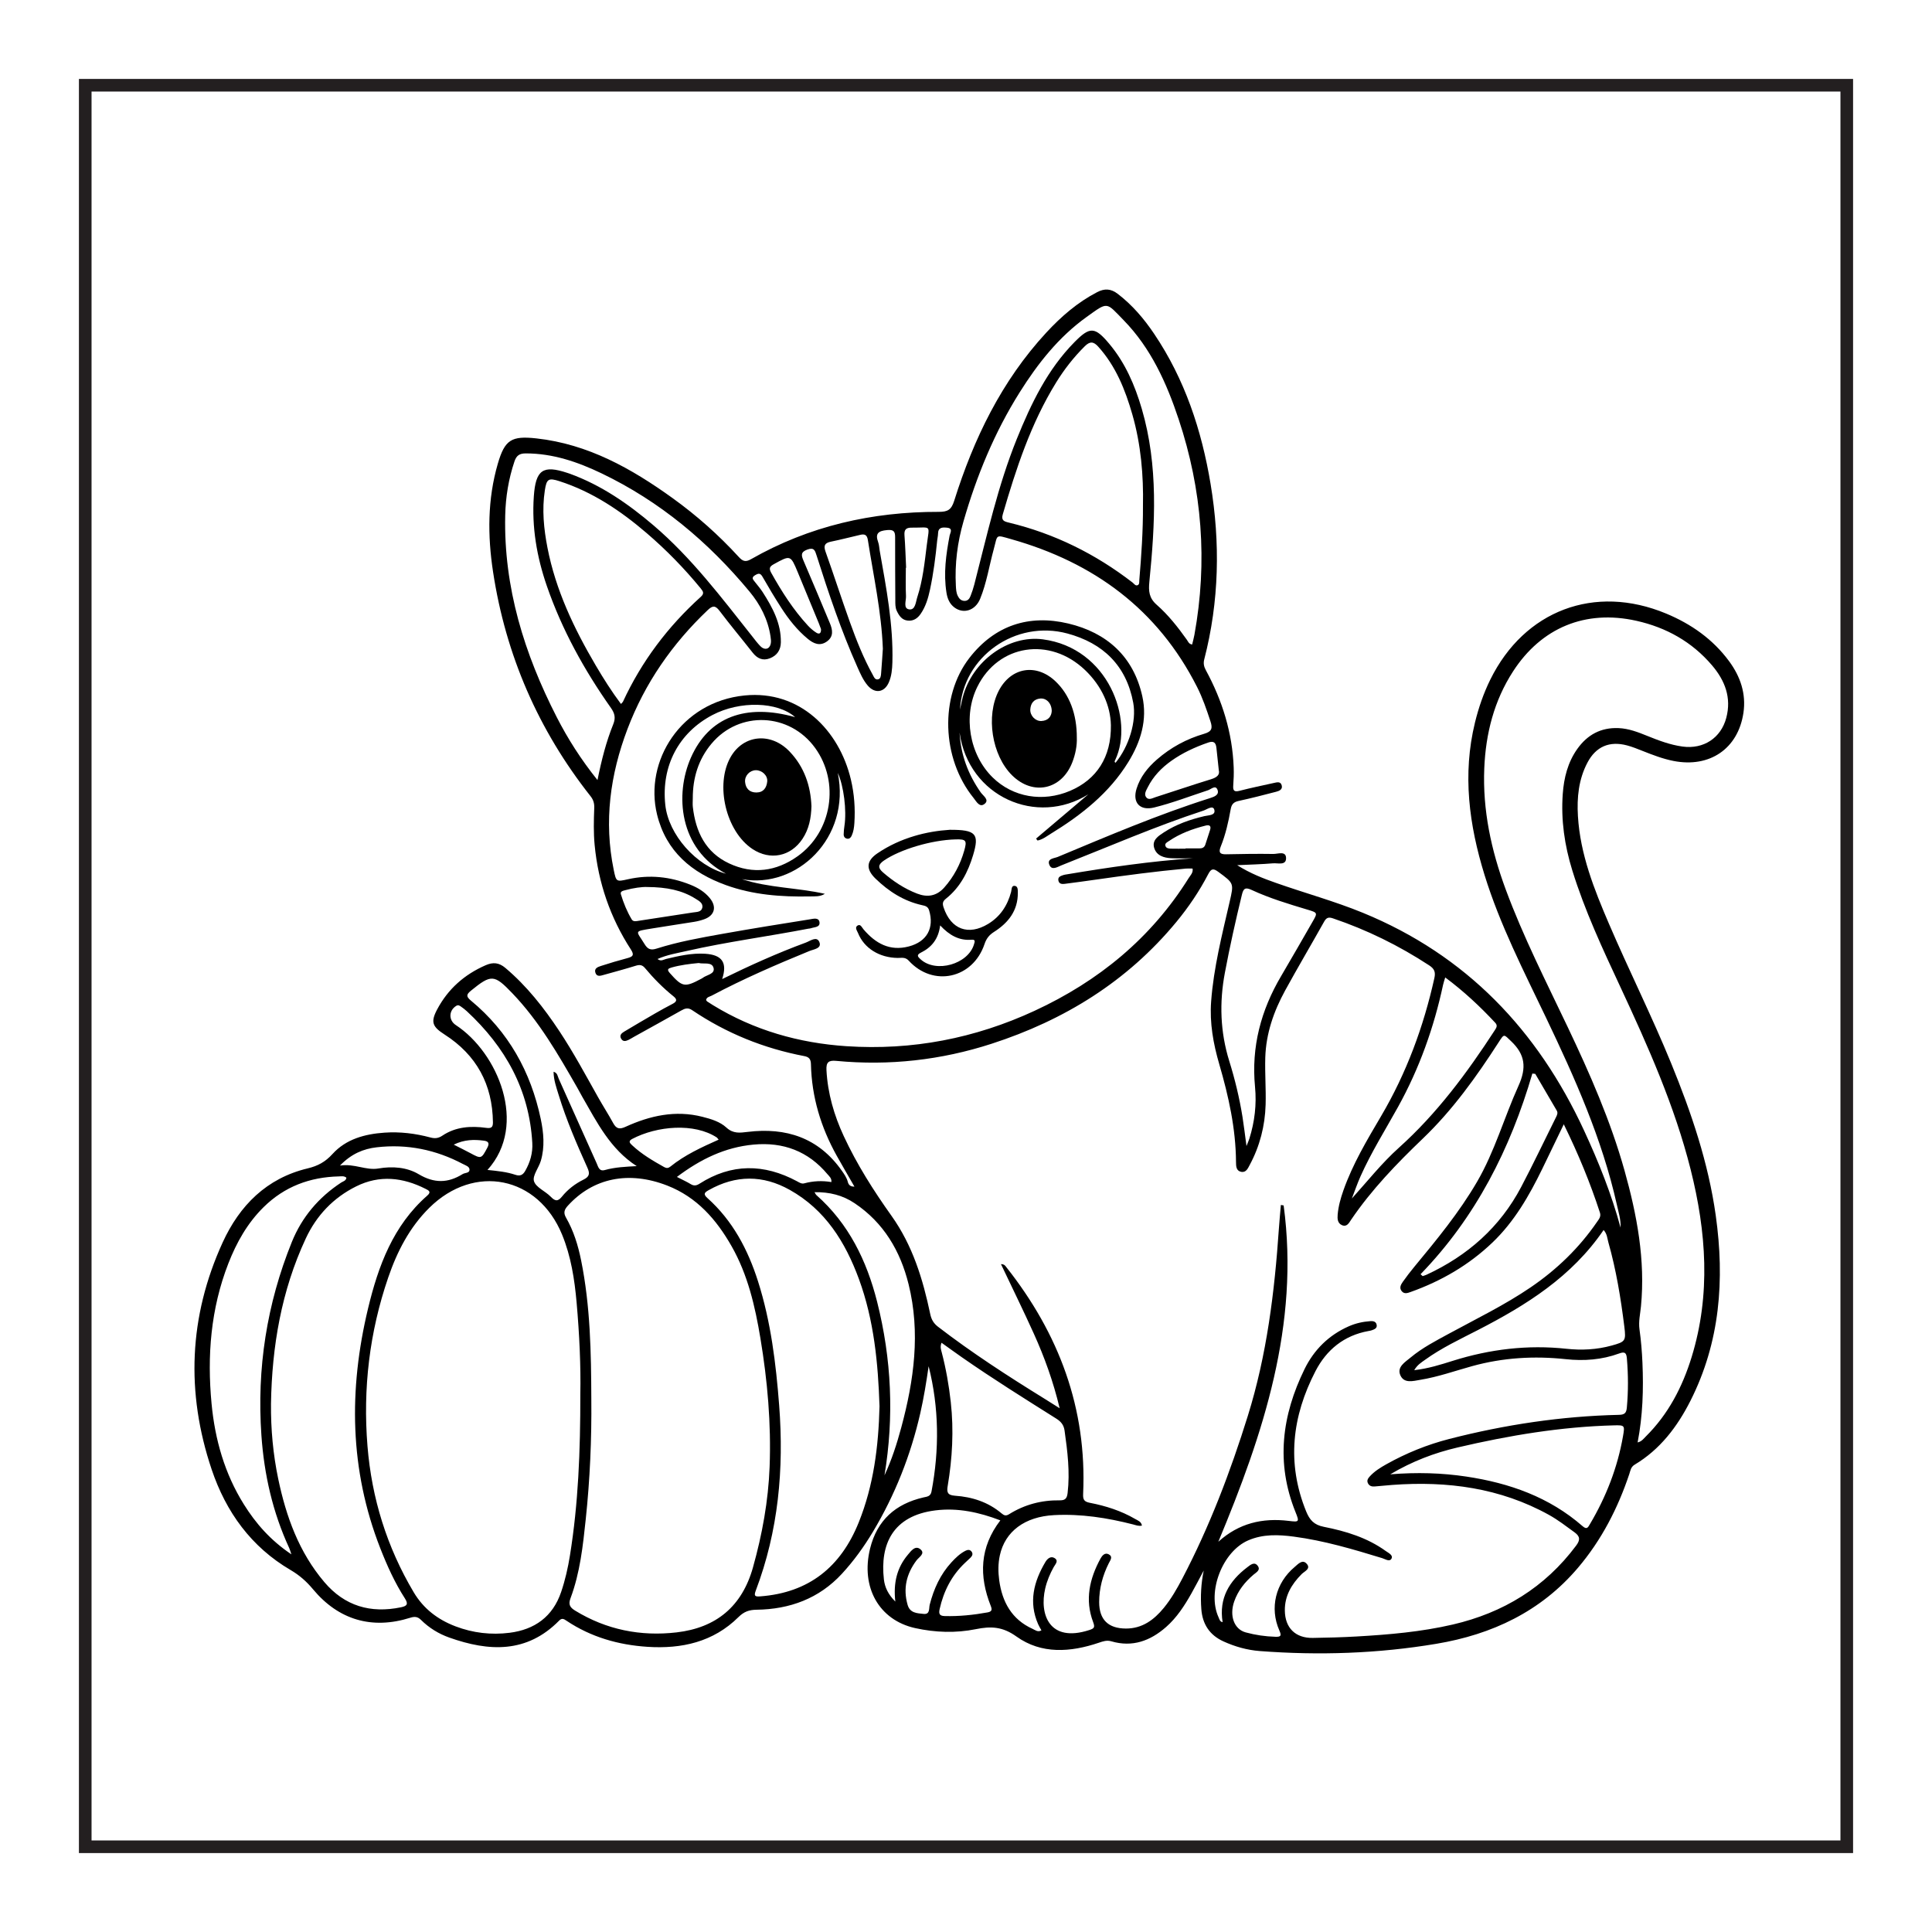 <?xml version="1.0" encoding="utf-8"?>
<!-- Generator: Adobe Illustrator 27.5.0, SVG Export Plug-In . SVG Version: 6.00 Build 0)  -->
<svg version="1.1" id="Layer_1" xmlns="http://www.w3.org/2000/svg" xmlns:xlink="http://www.w3.org/1999/xlink" x="0px" y="0px"
	 viewBox="0 0 612 612" style="enable-background:new 0 0 612 612;" xml:space="preserve">
<g>
	<path d="M270.663,375.889c-1.92-3.342-3.789-6.522-5.587-9.742c-5.039-9.027-7.962-18.67-8.192-29.044
		c-0.035-1.581-0.594-2.273-2.092-2.558c-12.827-2.442-24.705-7.239-35.532-14.552c-1.315-0.888-2.268-0.569-3.455,0.102
		c-4.978,2.816-9.992,5.568-14.992,8.345c-0.556,0.309-1.087,0.665-1.66,0.938c-0.855,0.407-1.766,0.717-2.385-0.34
		c-0.629-1.074,0.107-1.739,0.906-2.219c3.269-1.962,6.557-3.892,9.859-5.799c1.808-1.044,3.639-2.051,5.492-3.012
		c1.278-0.662,1.65-1.328,0.356-2.368c-3.339-2.682-6.34-5.717-9.08-9.001c-0.83-0.995-1.663-1.109-2.868-0.735
		c-3.379,1.049-6.798,1.97-10.207,2.92c-0.961,0.268-2.112,0.668-2.588-0.601c-0.548-1.463,0.734-1.917,1.737-2.242
		c2.761-0.894,5.544-1.732,8.351-2.468c1.718-0.45,2.278-0.955,1.13-2.725c-6.538-10.081-10.342-21.141-11.489-33.106
		c-0.374-3.897-0.276-7.804-0.126-11.705c0.055-1.431-0.237-2.578-1.158-3.745c-16.559-20.972-26.879-44.698-30.897-71.093
		c-1.748-11.482-1.773-22.986,1.519-34.283c2.209-7.58,4.342-8.852,12.236-7.98c16.367,1.808,30.115,9.55,43.131,18.923
		c7.61,5.48,14.605,11.692,20.939,18.615c1.22,1.333,2.116,1.738,3.867,0.737c18.423-10.523,38.405-15.057,59.489-15.009
		c2.789,0.006,3.983-0.6,4.888-3.481c6.182-19.677,15.014-37.975,29.179-53.298c4.703-5.088,9.903-9.594,16.124-12.823
		c2.375-1.233,4.365-1.102,6.526,0.555c4.606,3.533,8.293,7.866,11.505,12.631c9.725,14.424,15.054,30.54,17.883,47.536
		c3.106,18.657,2.749,37.239-2.006,55.635c-0.318,1.228-0.099,2.273,0.5,3.376c5.233,9.628,8.422,19.855,8.834,30.86
		c0.071,1.898-0.002,3.81-0.143,5.705c-0.121,1.615,0.309,2.102,1.994,1.667c3.6-0.93,7.248-1.677,10.879-2.485
		c0.978-0.218,2.149-0.562,2.491,0.793c0.326,1.292-0.821,1.743-1.769,1.991c-3.95,1.031-7.906,2.051-11.895,2.916
		c-1.574,0.341-2.232,1.046-2.513,2.64c-0.709,4.02-1.617,8.013-3.151,11.815c-0.732,1.814-0.282,2.479,1.676,2.439
		c4.995-0.103,9.992-0.185,14.986-0.105c1.435,0.023,3.972-1.047,4.035,1.27c0.068,2.477-2.595,1.565-4.124,1.696
		c-3.581,0.306-7.181,0.389-11.358,0.591c4.169,2.625,8.189,4.173,12.255,5.606c9.156,3.227,18.542,5.781,27.541,9.47
		c32.765,13.432,55.369,37.188,70.071,68.954c4.613,9.967,8.698,20.142,11.577,30.783c0.118-2.54-0.652-4.918-1.192-7.324
		c-4.663-20.788-13.288-40.074-22.418-59.176c-7.08-14.814-14.605-29.443-19.48-45.207c-4.901-15.848-7.045-31.875-3.034-48.284
		c1.145-4.685,2.703-9.224,4.835-13.56c10.808-21.978,33.078-30.388,55.701-20.978c7.941,3.303,14.811,8.113,19.961,15.097
		c3.574,4.848,5.447,10.297,4.545,16.369c-1.688,11.358-10.699,17.484-22.159,15.23c-3.405-0.67-6.615-1.92-9.825-3.188
		c-1.602-0.633-3.208-1.29-4.868-1.732c-5.579-1.484-9.873,0.354-12.56,5.447c-2.799,5.304-3.364,11.057-3.014,16.935
		c0.721,12.095,5.127,23.158,9.82,34.096c6.37,14.844,13.616,29.302,19.732,44.261c6.369,15.578,11.768,31.444,14.112,48.199
		c2.842,20.308,1.386,40.064-8.023,58.667c-4.15,8.205-9.607,15.418-17.683,20.243c-1.213,0.725-1.327,1.896-1.686,2.969
		c-3.641,10.867-8.801,20.904-16.25,29.676c-11.797,13.891-27.232,21.131-44.865,24.088c-18.53,3.108-37.197,3.723-55.925,2.298
		c-4.011-0.305-7.853-1.389-11.523-3.059c-4.395-2-6.651-5.485-7.004-10.22c-0.305-4.082-0.085-8.141,0.758-12.227
		c-1.302,2.429-2.56,4.883-3.915,7.282c-2.195,3.888-4.62,7.632-8.005,10.607c-5.001,4.396-10.677,6.49-17.338,4.533
		c-1.449-0.426-2.646,0.002-3.945,0.442c-8.995,3.047-18.209,3.707-26.123-1.963c-4.417-3.164-8.092-3.294-12.865-2.326
		c-6.352,1.288-12.842,1.068-19.211-0.337c-11.449-2.526-17.316-12.955-14.283-25.211c2.218-8.962,8.041-14.138,16.88-16.179
		c1.132-0.261,2.27-0.273,2.574-1.884c2.506-13.283,2.411-26.496-0.91-39.68c-0.728,5.003-1.52,9.97-2.644,14.888
		c-3.038,13.294-7.991,25.833-14.979,37.517c-2.834,4.739-6.099,9.274-9.854,13.342c-7.253,7.859-16.532,11.253-27.067,11.388
		c-2.307,0.03-3.952,0.601-5.681,2.317c-7.98,7.921-18.002,10.135-28.832,9.431c-9.201-0.598-17.867-3.065-25.627-8.244
		c-0.765-0.51-1.424-1.011-2.353-0.067c-10.258,10.433-22.27,9.836-34.821,5.375c-3.362-1.195-6.4-3.061-8.947-5.59
		c-1.061-1.053-2.018-1.119-3.407-0.682c-12.09,3.809-22.694,0.712-30.804-9.028c-2.042-2.453-4.272-4.435-7.096-6.088
		c-12.471-7.302-20.471-18.376-25.008-31.867c-8.189-24.35-7.227-48.453,3.47-71.867c5.359-11.731,13.936-20.384,26.944-23.495
		c3.222-0.771,5.59-2.05,7.861-4.554c4.299-4.738,10.248-6.333,16.471-6.766c4.929-0.343,9.794,0.254,14.564,1.532
		c1.38,0.37,2.49,0.28,3.774-0.582c4.228-2.839,9.024-3.135,13.893-2.467c1.607,0.221,2.14-0.181,2.123-1.752
		c-0.132-12.008-5.211-21.337-15.298-27.803c-3.85-2.468-4.513-3.918-2.386-7.932c3.448-6.507,8.644-11.091,15.386-14.035
		c2.352-1.027,4.232-0.834,6.229,0.849c6.809,5.743,12.228,12.658,17.106,20.022c4.465,6.741,8.293,13.865,12.25,20.91
		c1.555,2.769,3.285,5.442,4.806,8.229c0.977,1.79,1.962,2.066,3.905,1.179c7.757-3.542,15.806-5.344,24.344-3.176
		c2.754,0.699,5.569,1.534,7.631,3.43c2.133,1.961,4.232,1.664,6.706,1.36c12.185-1.498,22.455,1.856,29.793,12.235
		c0.785,1.11,1.591,2.227,1.935,3.571C268.806,375.358,269.359,375.893,270.663,375.889z M385.928,488.388
		c6.466-5.869,13.97-7.636,22.338-6.611c3.305,0.405,3.366,0.318,2.105-2.811c-6.266-15.55-4.32-30.606,2.863-45.264
		c3.004-6.132,7.664-10.759,13.997-13.56c2.184-0.966,4.478-1.477,6.849-1.643c0.852-0.06,1.732,0.078,1.979,1.049
		c0.306,1.207-0.671,1.529-1.533,1.845c-0.337,0.124-0.704,0.174-1.061,0.239c-7.734,1.403-13.264,5.951-16.761,12.705
		c-7.405,14.3-9.182,29.078-2.968,44.393c1.118,2.756,2.487,4.305,5.616,4.922c6.958,1.372,13.757,3.436,19.632,7.675
		c0.83,0.599,2.36,1.28,1.815,2.371c-0.58,1.161-1.971,0.181-2.929-0.113c-9.202-2.818-18.424-5.557-27.999-6.824
		c-4.896-0.648-9.773-0.848-14.471,1.182c-8.157,3.524-13.11,16.326-9.389,24.385c0.267,0.579,0.389,1.371,1.278,1.523
		c-1.215-7.563,2.092-13.057,7.832-17.404c0.939-0.711,2.23-1.891,3.302-0.426c0.985,1.346-0.494,2.064-1.35,2.792
		c-2.748,2.34-4.936,5.088-6.125,8.525c-1.56,4.511-0.009,8.754,3.651,9.754c3.064,0.837,6.21,1.293,9.408,1.388
		c1.714,0.051,2.008-0.296,1.266-1.972c-3.158-7.132-1.206-15.089,4.847-20.147c1.055-0.882,2.398-2.474,3.721-1.099
		c1.588,1.65-0.627,2.473-1.515,3.366c-3.199,3.216-5.376,6.891-5.325,11.537c0.062,5.526,3.364,8.754,8.835,8.677
		c4.63-0.065,9.264-0.192,13.887-0.455c10.246-0.583,20.464-1.459,30.494-3.789c15.977-3.711,29.17-11.753,39.064-25.002
		c1.335-1.788,1.276-2.911-0.529-4.218c-2.649-1.917-5.226-3.926-8.097-5.516c-15.482-8.571-32.186-10.761-49.552-9.489
		c-1.901,0.139-3.796,0.354-5.697,0.496c-0.856,0.064-1.634-0.148-2.069-1.001c-0.461-0.902,0.018-1.578,0.582-2.196
		c1.491-1.632,3.347-2.783,5.251-3.849c6.29-3.523,12.937-6.217,19.907-8.006c17.639-4.529,35.555-7.227,53.78-7.64
		c1.748-0.04,2.322-0.563,2.48-2.292c0.474-5.174,0.455-10.325,0.02-15.498c-0.153-1.817-0.583-2.335-2.467-1.645
		c-5.462,2.002-11.113,2.42-16.902,1.799c-10.02-1.075-19.924-0.488-29.693,2.217c-5.418,1.5-10.739,3.396-16.31,4.313
		c-2.307,0.38-5.161,1.258-6.365-1.373c-1.222-2.669,1.455-4.202,3.195-5.657c3.711-3.102,8.011-5.313,12.239-7.611
		c8.691-4.726,17.608-9.048,25.812-14.636c8.272-5.634,15.353-12.463,21.024-20.725c0.604-0.879,1.336-1.682,0.92-2.959
		c-3.065-9.404-6.812-18.52-11.448-27.973c-2.431,5.042-4.604,9.595-6.817,14.129c-4.16,8.523-8.837,16.697-15.788,23.338
		c-7.476,7.143-16.209,12.2-25.909,15.657c-0.942,0.336-1.972,0.723-2.782-0.209c-0.907-1.043-0.334-2.098,0.292-2.985
		c1.149-1.63,2.366-3.219,3.638-4.757c7.118-8.61,14.22-17.216,19.876-26.921c5.62-9.641,8.594-20.387,13.148-30.448
		c2.596-5.736,2.12-9.879-2.326-14.102c-2.345-2.227-2.151-2.488-3.946,0.296c-7.052,10.937-14.591,21.482-24.043,30.537
		c-8.274,7.927-16.215,16.156-22.691,25.68c-0.667,0.981-1.345,2.453-2.959,1.723c-1.369-0.619-1.43-2.03-1.32-3.316
		c0.225-2.636,0.935-5.17,1.811-7.66c2.944-8.363,7.465-15.939,11.93-23.519c8.05-13.667,13.459-28.31,16.893-43.751
		c0.435-1.955-0.03-2.972-1.631-4.02c-9.549-6.247-19.69-11.246-30.504-14.905c-1.397-0.473-2.074-0.225-2.788,1.051
		c-4.079,7.288-8.335,14.478-12.348,21.802c-3.613,6.594-6.059,13.625-6.29,21.215c-0.152,4.983,0.252,9.982,0.105,14.965
		c-0.197,6.706-1.829,13.104-5.019,19.049c-0.586,1.091-1.15,2.525-2.735,2.21c-1.594-0.317-1.614-1.824-1.623-3.081
		c-0.071-10.633-2.349-20.871-5.308-31.017c-1.886-6.465-3.08-13.042-2.573-19.865c0.799-10.736,3.458-21.113,5.855-31.54
		c1.362-5.924,1.417-5.837-3.566-9.505c-1.577-1.161-2.269-1.097-3.205,0.703c-2.813,5.41-6.218,10.455-10.105,15.16
		c-15.567,18.847-35.507,31.125-58.549,38.587c-15.997,5.181-32.433,7.009-49.199,5.413c-2.378-0.226-3.219,0.401-3.084,2.928
		c0.393,7.377,2.406,14.286,5.49,20.93c4.145,8.93,9.422,17.237,15.098,25.205c6.73,9.448,9.956,20.077,12.287,31.141
		c0.359,1.705,1.049,2.929,2.448,4.006c10.741,8.265,22.097,15.611,33.612,22.727c1.499,0.926,2.984,1.875,4.936,3.102
		c-2.038-8.532-4.822-16.185-8.178-23.617c-3.315-7.339-6.873-14.569-10.415-22.037c1.133,0.013,1.386,0.566,1.705,0.969
		c16.648,21.046,25.565,44.726,24.323,71.816c-0.084,1.823,0.305,2.47,2.17,2.831c5.003,0.967,9.852,2.518,14.295,5.1
		c0.836,0.486,1.952,0.823,2.168,2.113c-1.099,0.231-1.939-0.149-2.798-0.369c-8.219-2.107-16.535-3.401-25.055-2.952
		c-9.234,0.487-15.519,5.143-17.167,12.758c-0.563,2.599-0.553,5.272-0.198,7.868c0.938,6.864,3.958,12.423,10.585,15.411
		c0.813,0.367,1.667,1.138,2.788,0.46c-0.368-0.68-0.758-1.292-1.045-1.948c-3.067-7.004-1.379-13.484,2.294-19.69
		c0.595-1.005,1.679-2.035,2.936-1.236c1.359,0.864,0.202,1.942-0.285,2.815c-1.201,2.154-2.14,4.388-2.701,6.803
		c-1.902,8.188,1.301,17.268,13.941,13.172c1.562-0.506,1.886-0.827,1.24-2.536c-2.663-7.043-1.151-13.732,2.33-20.11
		c0.503-0.922,1.374-2.012,2.615-1.351c1.425,0.759,0.48,1.887,0.016,2.814c-1.945,3.878-3.05,7.986-3.051,12.312
		c0,5.574,2.88,8.359,8.445,8.386c5.184,0.025,8.908-2.742,12.011-6.519c2.371-2.886,4.218-6.133,5.946-9.434
		c8.613-16.46,15.183-33.747,20.699-51.45c6.006-19.276,8.451-39.152,9.824-59.203c0.173-2.525,0.419-5.045,0.632-7.567
		c0.294,0.048,0.588,0.095,0.882,0.143C411.705,419.618,400.167,454.235,385.928,488.388z M377.931,271.882
		c-2.156,0-4.52,0.082-6.875-0.023c-2.378-0.106-4.719-0.814-5.454-3.297c-0.728-2.459,1.357-3.766,3.091-4.898
		c3.921-2.559,8.288-4.065,12.826-5.139c1.308-0.31,3.66-0.198,3.128-2.053c-0.433-1.509-2.34-0.054-3.428,0.303
		c-15.279,5.007-30.018,11.425-44.956,17.325c-1.293,0.511-3.045,1.716-3.832-0.084c-0.906-2.071,1.527-2.107,2.633-2.569
		c15.912-6.639,31.775-13.415,48.238-18.628c1.379-0.437,2.985-1.027,2.369-2.641c-0.621-1.629-2.056-0.164-2.961,0.134
		c-5.689,1.869-11.287,4.032-17.107,5.478c-4.492,1.116-6.951-1.514-5.577-5.949c1.161-3.748,3.546-6.715,6.47-9.264
		c4.382-3.819,9.414-6.532,14.958-8.139c2.431-0.705,2.702-1.759,1.994-3.914c-1.221-3.713-2.478-7.409-4.242-10.895
		c-12.458-24.622-32.748-39.457-58.903-46.845c-5.129-1.449-4.208-1.545-5.506,3.172c-1.444,5.244-2.245,10.675-4.317,15.733
		c-1.526,3.726-5.282,4.896-8.168,2.721c-1.544-1.164-2.204-2.823-2.498-4.678c-0.971-6.113-0.143-12.114,1.011-18.112
		c0.16-0.834,1.185-2.267-0.841-2.463c-1.442-0.14-2.803-0.161-2.838,1.882c-0.012,0.721-0.197,1.437-0.269,2.159
		c-0.517,5.24-1.186,10.46-2.285,15.613c-0.569,2.668-1.346,5.287-2.906,7.582c-0.973,1.431-2.262,2.375-4.1,2.197
		c-1.882-0.181-2.775-1.533-3.503-3.061c-0.529-1.111-0.466-2.293-0.47-3.475c-0.021-6.629-0.089-13.259-0.059-19.888
		c0.009-1.886-0.511-2.441-2.555-2.255c-2.711,0.246-3.85,1.041-2.817,3.832c0.309,0.836,0.322,1.78,0.48,2.673
		c2.065,11.708,4.344,23.39,4.025,35.371c-0.059,2.195-0.255,4.372-1.137,6.394c-1.401,3.21-4.409,3.638-6.682,0.97
		c-1.488-1.748-2.378-3.858-3.302-5.93c-5.106-11.456-9.096-23.323-12.891-35.259c-0.487-1.533-0.768-2.667-2.924-1.879
		c-2.148,0.785-1.948,1.83-1.234,3.49c2.834,6.585,5.595,13.202,8.359,19.817c0.895,2.141,1.268,4.281-0.998,5.854
		c-2.195,1.524-4.18,0.612-5.958-0.85c-3.401-2.796-6.098-6.227-8.463-9.905c-2.061-3.205-4.022-6.477-5.911-9.786
		c-0.7-1.227-1.285-1.124-2.346-0.499c-1.335,0.787-0.621,1.409-0.057,2.137c0.834,1.077,1.741,2.108,2.472,3.251
		c3.106,4.857,5.838,9.869,5.742,15.884c-0.038,2.43-1.215,4.17-3.468,5.051c-2.266,0.886-4.017,0.055-5.474-1.8
		c-3.478-4.427-7.096-8.745-10.487-13.236c-1.366-1.809-2.236-1.661-3.764-0.208c-11.23,10.682-19.866,23.098-25.381,37.615
		c-5.497,14.47-7.521,29.298-4.374,44.622c0.788,3.837,0.802,3.833,4.528,2.998c6.77-1.519,13.35-0.829,19.757,1.736
		c2.389,0.956,4.57,2.268,6.206,4.297c2.216,2.746,1.465,5.46-1.821,6.638c-1.02,0.366-2.089,0.64-3.159,0.815
		c-4.476,0.732-8.968,1.372-13.442,2.119c-5.897,0.985-4.941,0.593-2.27,4.977c0.98,1.609,1.96,1.968,3.753,1.397
		c6.845-2.179,13.914-3.438,20.967-4.698c9.197-1.644,18.424-3.121,27.652-4.59c1.05-0.167,2.778-0.662,3.012,0.882
		c0.258,1.704-1.629,1.548-2.743,1.96c-0.25,0.092-0.538,0.077-0.806,0.129c-12.829,2.476-25.802,4.164-38.551,7.07
		c-3.041,0.693-6.153,1.186-9.206,2.535c1.104,0.875,1.906,0.172,2.706-0.018c4.067-0.968,8.132-1.909,12.364-1.647
		c5.383,0.334,7.12,2.8,5.406,8.019c8.754-4.288,17.497-8.24,26.506-11.558c1.378-0.507,3.468-2.154,4.285-0.167
		c0.839,2.042-1.788,2.28-3.158,2.841c-10.507,4.302-20.916,8.81-30.954,14.135c-0.658,0.349-1.605,0.426-1.777,1.397
		c0.142,0.183,0.225,0.363,0.366,0.458c0.603,0.404,1.219,0.789,1.839,1.169c12.98,7.948,27.216,11.992,42.278,12.99
		c20.78,1.376,40.656-2.457,59.582-11.216c20.28-9.386,36.9-22.989,48.821-42.051c0.547-0.874,1.451-1.661,1.233-3.003
		c-0.73,0-1.452-0.057-2.161,0.009c-9.491,0.881-18.938,2.127-28.372,3.48c-3.323,0.477-6.65,0.928-9.98,1.353
		c-0.828,0.106-1.74,0.06-1.984-0.969c-0.289-1.225,0.691-1.522,1.562-1.818c0.34-0.116,0.708-0.157,1.065-0.217
		C351.249,274.733,364.621,272.795,377.931,271.882z M183.829,441.55c0.178-8.513-0.272-18.76-1.179-28.982
		c-0.651-7.337-1.775-14.603-4.599-21.476c-7.615-18.531-27.802-22.592-42.056-8.494c-6.288,6.219-10.203,13.867-13.023,22.091
		c-5.937,17.316-8.043,35.151-6.565,53.379c1.34,16.533,6.148,32.009,14.637,46.304c3.095,5.212,7.603,8.656,13.232,10.801
		c5.561,2.119,11.32,2.778,17.142,2.044c7.93-0.999,13.671-5.086,16.327-12.901c1.287-3.788,2.169-7.679,2.803-11.626
		C183.177,476.331,183.855,459.841,183.829,441.55z M187.311,443.16c0.128,12.72-0.427,25.417-1.762,38.059
		c-0.894,8.47-1.805,16.99-4.825,25.049c-0.756,2.017-0.16,2.934,1.459,3.926c9.914,6.074,20.743,8.22,32.141,6.898
		c12.498-1.449,20.725-8.182,24.204-20.617c2.925-10.453,4.856-21.023,5.264-31.86c0.514-13.654-0.673-27.204-2.91-40.657
		c-1.686-10.139-3.982-20.132-9.135-29.192c-4.822-8.478-11.007-15.558-20.387-19.214c-12.176-4.746-23.465-2.425-31.467,6.363
		c-1.12,1.23-1.5,2.219-0.589,3.804c2.418,4.204,3.821,8.798,4.779,13.54C187.012,413.758,187.26,428.452,187.311,443.16z
		 M518.749,456.92c1.323-0.321,1.899-1.193,2.584-1.872c7.148-7.074,11.63-15.742,14.54-25.217
		c6.08-19.801,4.637-39.651-0.333-59.384c-5.077-20.155-13.517-39.051-22.259-57.815c-5.631-12.088-11.285-24.167-15.236-36.951
		c-2.436-7.883-3.605-15.92-3.013-24.166c0.369-5.139,1.591-10.051,4.639-14.319c3.171-4.439,7.433-6.779,13.01-6.554
		c3.253,0.131,6.202,1.284,9.144,2.474c3.624,1.466,7.261,2.844,11.17,3.375c6.605,0.898,12.15-2.688,13.843-9.107
		c1.682-6.378-0.412-11.804-4.512-16.615c-6.357-7.46-14.5-12.006-23.975-14.121c-16.116-3.598-30.07,2.153-39.052,16.02
		c-6.034,9.316-8.661,19.704-9.123,30.675c-0.558,13.262,2.195,25.973,6.765,38.34c5.545,15.006,12.808,29.244,19.662,43.663
		c7.018,14.763,13.585,29.701,18.007,45.49c3.937,14.06,6.613,28.265,5.198,42.977c-0.233,2.422-0.816,4.796-0.465,7.302
		c0.49,3.498,0.779,7.036,0.932,10.566C520.641,440.092,520.385,448.482,518.749,456.92z M278.603,445.469
		c-0.446-13.537-1.718-27.251-6.539-40.353c-4.296-11.676-10.654-21.896-21.884-28.193c-8.508-4.771-17.114-4.762-25.663,0.067
		c-1.235,0.697-1.912,1.193-0.458,2.492c8.026,7.169,12.857,16.336,16.065,26.424c4.066,12.786,5.675,26.003,6.696,39.327
		c1.538,20.06-0.232,39.683-7.415,58.621c-0.678,1.789-0.187,1.951,1.47,1.825c15.399-1.176,25.483-9.349,31.149-23.438
		C276.732,470.531,278.285,458.262,278.603,445.469z M85.842,444.648c-0.069,8.027,0.652,15.98,2.292,23.815
		c2.498,11.941,6.568,23.235,14.615,32.707c6.442,7.583,14.63,9.966,24.263,7.972c1.91-0.395,2.414-1.001,1.242-2.821
		c-3.205-4.977-5.629-10.357-7.785-15.859c-9.756-24.888-10.044-50.292-3.886-75.965c3.232-13.473,7.937-26.285,18.799-35.798
		c1.364-1.195,0.332-1.646-0.568-2.101c-7.197-3.64-14.544-4.482-21.971-0.796c-7.258,3.602-12.583,9.22-15.987,16.52
		C89.126,408.898,86.145,426.5,85.842,444.648z M362.056,160.112c0.193-9.454-0.621-19.293-3.38-28.877
		c-2.247-7.805-5.234-15.27-10.804-21.441c-1.497-1.659-2.636-1.706-4.235-0.121c-3.507,3.475-6.51,7.318-9.094,11.507
		c-7.996,12.961-12.678,27.256-16.893,41.748c-0.567,1.95,0.437,2.259,1.952,2.624c14.421,3.477,27.419,9.915,39.144,18.968
		c0.485,0.374,0.912,1.112,1.578,0.871c0.693-0.251,0.53-1.077,0.581-1.691C361.54,176.012,362.099,168.319,362.056,160.112z
		 M377.636,204.162c0.243-1.027,0.534-2.047,0.723-3.085c4.212-23.166,2.435-45.928-4.976-68.219
		c-3.831-11.523-8.8-22.564-17.426-31.409c-5.66-5.803-4.863-5.987-11.782-1.022c-8.827,6.334-15.46,14.756-21.2,23.899
		c-7.977,12.705-13.614,26.431-17.761,40.802c-1.928,6.683-2.801,13.492-2.421,20.451c0.06,1.093,0.103,2.177,0.603,3.183
		c0.425,0.856,0.997,1.514,2.035,1.578c1.114,0.068,1.661-0.672,2.001-1.538c0.463-1.178,0.87-2.388,1.187-3.613
		c4.016-15.539,7.45-31.25,13.494-46.192c4.513-11.156,9.685-21.948,18.288-30.664c4.89-4.954,6.444-4.837,10.994,0.593
		c5.056,6.033,8.098,13.094,10.283,20.549c5.298,18.077,4.223,36.464,2.403,54.854c-0.286,2.887-0.108,5.106,2.308,7.225
		c3.682,3.23,6.736,7.111,9.585,11.12C376.367,203.227,376.576,204.018,377.636,204.162z M196.703,222.994
		c0.404-0.451,0.564-0.564,0.635-0.718c5.913-12.782,14.22-23.794,24.651-33.217c1.15-1.038,0.787-1.683-0.016-2.662
		c-5.192-6.337-10.894-12.177-17.106-17.506c-8.254-7.081-17.178-13.086-27.642-16.464c-3.507-1.132-4.082-0.695-4.636,2.91
		c-0.936,6.1-0.336,12.136,0.824,18.122c2.608,13.453,8.413,25.616,15.298,37.327C191.143,214.921,193.704,218.968,196.703,222.994z
		 M189.266,247.105c1.31-6.481,2.773-12.193,4.983-17.658c0.822-2.033,0.504-3.457-0.72-5.193
		c-8.458-11.997-15.512-24.75-20.318-38.672c-3.173-9.192-4.793-18.613-4.111-28.36c0.588-8.408,2.88-9.992,10.641-7.416
		c0.258,0.086,0.519,0.166,0.774,0.259c9.961,3.631,18.517,9.548,26.506,16.362c12.043,10.271,21.511,22.84,31.265,35.152
		c0.845,1.067,1.656,2.174,2.607,3.142c1.304,1.328,2.86,0.957,3.249-0.773c0.172-0.766,0.048-1.628-0.075-2.426
		c-0.827-5.356-3.246-10.034-6.642-14.13c-13.028-15.711-28.386-28.589-46.874-37.45c-7.56-3.623-15.442-6.328-24.025-6.317
		c-1.966,0.003-2.932,0.677-3.552,2.519c-1.87,5.559-2.805,11.269-2.937,17.102c-0.515,22.823,6.055,43.86,16.324,63.93
		C179.875,234.04,184.002,240.527,189.266,247.105z M92.307,492.372c-0.399-1.164-0.504-1.588-0.684-1.977
		c-5.242-11.338-7.948-23.28-8.818-35.717c-1.482-21.182,1.689-41.619,9.649-61.28c3.182-7.86,8.481-14.106,15.598-18.781
		c0.621-0.408,1.56-0.554,1.675-1.559c-0.728-0.616-1.587-0.426-2.366-0.408c-9.173,0.211-17.223,3.201-23.835,9.711
		c-5.147,5.068-8.593,11.2-11.19,17.861c-5.599,14.358-6.763,29.288-5.318,44.452c1.078,11.314,4.13,22.107,10.227,31.856
		C81.029,482.581,85.633,487.879,92.307,492.372z M298.248,425.346c-0.506,1.324-0.163,2.172,0.064,3.041
		c1.353,5.186,2.282,10.45,2.869,15.776c0.981,8.904,0.501,17.755-0.983,26.565c-0.322,1.912-0.112,2.907,2.319,3.073
		c5.423,0.371,10.51,2.003,14.757,5.6c0.812,0.688,1.401,0.864,2.363,0.263c4.9-3.061,10.284-4.491,16.045-4.401
		c1.719,0.027,2.304-0.582,2.506-2.318c0.777-6.662-0.034-13.211-0.965-19.778c-0.254-1.794-1.128-2.849-2.633-3.797
		c-10.06-6.334-20.145-12.632-29.902-19.434C302.618,428.492,300.575,427.006,298.248,425.346z M440.387,467.023
		c8.475-0.684,16.337-0.455,24.142,0.717c13.605,2.043,26.233,6.487,36.776,15.697c1.398,1.221,1.742,0.365,2.333-0.632
		c5.141-8.669,8.747-17.916,10.481-27.863c0.596-3.417,0.56-3.519-2.874-3.43c-16.764,0.434-33.211,3.191-49.496,6.996
		C454.415,460.222,447.409,462.86,440.387,467.023z M447.982,434.035c4.491-0.52,8.36-1.755,12.212-2.965
		c11.756-3.692,23.712-5.145,36.009-3.817c4.798,0.518,9.613,0.283,14.32-1.019c4.357-1.204,4.583-1.446,4.014-6.016
		c-1.121-9.006-2.579-17.955-5.062-26.704c-0.348-1.227-0.361-2.616-1.497-3.889c-10.069,14.79-24.457,23.79-39.772,31.67
		c-5.722,2.944-11.578,5.688-16.831,9.477C450.229,431.599,448.977,432.333,447.982,434.035z M394.85,363.032
		c0.478-1.22,0.731-1.767,0.91-2.337c1.682-5.347,2.33-10.852,1.795-16.399c-1.223-12.681,1.868-24.271,8.28-35.129
		c3.367-5.702,6.643-11.458,9.949-17.195c1.636-2.84,1.626-2.852-1.641-3.832c-5.996-1.799-12.003-3.601-17.685-6.242
		c-2.069-0.962-2.598-0.367-3.064,1.543c-1.997,8.192-3.83,16.417-5.39,24.704c-1.778,9.44-1.481,18.734,1.388,27.96
		c1.804,5.799,3.234,11.711,4.196,17.718C394.04,356.651,394.37,359.499,394.85,363.032z M201.692,369.391
		c-8.362-5.385-12.576-13.842-17.236-21.947c-0.543-0.944-1.035-1.918-1.576-2.863c-6.052-10.564-12.109-21.112-20.63-29.992
		c-5.691-5.931-6.63-6.018-13.045-0.789c-1.519,1.238-1.594,1.862,0.001,3.183c11.862,9.825,18.943,22.534,22.093,37.496
		c0.921,4.374,1.312,8.836,0.025,13.219c-0.656,2.234-2.712,4.704-2.173,6.468c0.6,1.965,3.552,3.13,5.251,4.867
		c1.355,1.385,2.222,1.738,3.606,0.02c1.834-2.278,4.187-4.08,6.8-5.37c1.913-0.944,2.116-1.899,1.267-3.782
		c-3.395-7.527-6.674-15.111-9.098-23.023c-0.728-2.375-1.592-4.745-1.623-7.381c1.261,0.356,1.275,1.417,1.622,2.185
		c4.029,8.935,8.013,17.89,12.035,26.828c0.494,1.097,0.755,2.634,2.58,2.124C194.846,369.724,198.18,369.584,201.692,369.391z
		 M316.879,481.609c-6.726-2.579-13.531-4.047-20.595-3.16c-13.477,1.693-17.555,10.739-16.293,21.859
		c0.283,2.49,1.342,4.747,3.622,7.027c-0.677-5.919,0.516-10.742,3.975-14.849c1.011-1.201,2.344-3.08,3.984-1.711
		c1.614,1.347-0.468,2.462-1.25,3.506c-3.195,4.266-4.308,8.913-2.815,14.108c0.754,2.623,3.051,2.639,5.052,2.85
		c2.11,0.222,1.648-1.754,1.95-2.93c1.285-5.001,3.357-9.583,6.891-13.421c1.296-1.407,2.67-2.736,4.386-3.626
		c0.667-0.346,1.427-0.493,1.972,0.232c0.542,0.721,0.227,1.379-0.333,1.935c-0.58,0.575-1.192,1.118-1.785,1.679
		c-4.227,4.003-6.72,8.941-7.986,14.579c-0.338,1.505-0.07,2.191,1.612,2.235c4.562,0.119,9.059-0.346,13.539-1.155
		c1.384-0.25,1.531-0.817,1.037-2.062C310.083,499.227,310.328,490.145,316.879,481.609z M457.803,309.622
		c-0.288,0.984-0.532,1.654-0.68,2.344c-2.91,13.566-7.518,26.493-14.257,38.658c-4.044,7.299-8.494,14.384-11.904,22.022
		c-1.021,2.287-1.828,4.669-2.734,7.008c4.967-5.504,9.481-11.222,14.889-16.078c12.073-10.841,21.605-23.714,30.386-37.222
		c0.535-0.823,0.969-1.492,0.138-2.382C468.817,318.804,463.678,313.995,457.803,309.622z M280.178,467.348
		c2.29-4.904,3.922-9.994,5.312-15.147c4.034-14.956,6.123-30.079,2.322-45.396c-2.61-10.517-7.863-19.47-17.098-25.662
		c-3.769-2.528-7.946-3.577-12.699-3.494c0.314,0.495,0.41,0.756,0.593,0.919c10.256,9.065,15.95,20.798,19.229,33.764
		C282.427,430.476,283.252,448.843,280.178,467.348z M449.99,403.636c0.221,0.198,0.443,0.397,0.664,0.595
		c0.414-0.144,0.844-0.253,1.239-0.437c13.002-6.018,23.253-15.053,29.97-27.795c3.846-7.295,7.367-14.762,11.055-22.141
		c0.342-0.683,0.633-1.34,0.22-2.051c-2.259-3.885-4.537-7.758-6.809-11.636c-0.308-0.034-0.616-0.068-0.924-0.102
		C478.43,363.955,467.464,385.612,449.99,403.636z M279.663,205.509c-0.437-11.66-2.962-23.01-4.751-34.46
		c-0.257-1.646-1.024-1.947-2.387-1.631c-3.089,0.715-6.159,1.519-9.263,2.155c-1.948,0.399-2.467,1.182-1.761,3.16
		c2.648,7.423,5.063,14.929,7.725,22.347c2.05,5.713,4.288,11.364,7.243,16.691c0.372,0.671,0.71,1.677,1.722,1.419
		c0.784-0.2,0.854-1.117,0.913-1.821C279.321,210.752,279.481,208.13,279.663,205.509z M154.418,370.601
		c3.204,0.329,6.096,0.616,8.851,1.544c1.495,0.503,2.373,0.049,3.116-1.26c1.561-2.75,2.408-5.66,2.23-8.83
		c-0.948-16.86-8.552-30.422-20.718-41.713c-0.596-0.553-1.25-1.052-1.919-1.516c-0.428-0.296-0.854-0.577-1.474-0.192
		c-2.372,1.473-2.452,4.549-0.102,6.088C157.637,333.384,167.378,356.262,154.418,370.601z M214.426,372.816
		c1.833,0.944,3.156,1.534,4.381,2.285c1.003,0.616,1.806,0.482,2.744-0.118c10.141-6.481,20.46-6.407,30.922-0.792
		c0.703,0.377,1.421,0.891,2.291,0.656c2.827-0.762,5.69-0.898,8.593-0.403c0.138-1.223-0.664-1.806-1.215-2.465
		c-6.121-7.322-14.017-10.275-23.432-9.408C229.677,363.406,221.904,367.187,214.426,372.816z M107.689,369.22
		c4.654-0.701,8.206,1.611,12.209,0.92c4.394-0.759,8.99-0.411,12.719,1.808c4.92,2.928,9.273,2.861,13.924-0.029
		c0.732-0.455,2.109-0.286,2.185-1.286c0.085-1.115-1.221-1.456-2.064-1.902c-8.575-4.539-17.712-6.416-27.351-5.3
		C115.153,363.912,111.328,365.462,107.689,369.22z M386.079,243.981c-0.29-2.723-0.513-4.882-0.752-7.038
		c-0.181-1.639-0.769-2.367-2.647-1.713c-4.129,1.437-8.05,3.233-11.622,5.766c-3.149,2.234-5.766,4.956-7.505,8.428
		c-0.47,0.939-1.212,2.094-0.514,3.07c0.798,1.116,2.034,0.325,2.998,0.019c5.858-1.861,11.671-3.867,17.549-5.663
		C385.466,246.276,386.458,245.456,386.079,243.981z M227.64,361.011c-0.346-0.418-0.435-0.594-0.578-0.688
		c-7.135-4.677-18.915-3.699-26.834,0.475c-1.38,0.727-0.624,1.387,0.072,2.037c3.005,2.807,6.522,4.861,10.081,6.859
		c0.741,0.416,1.328,0.369,1.973-0.151C216.897,365.877,222.154,363.46,227.64,361.011z M205.063,280.979
		c-1.685-0.083-4.365,0.285-7.001,1.006c-0.689,0.189-1.675,0.346-1.386,1.294c0.844,2.769,1.934,5.46,3.425,7.953
		c0.502,0.839,1.476,0.556,2.258,0.439c5.724-0.857,11.444-1.736,17.162-2.632c1.13-0.177,2.618-0.083,2.937-1.464
		c0.346-1.496-1.059-2.207-2.093-2.859C216.022,281.973,211.184,281.025,205.063,280.979z M260.066,199.268
		c-0.2-0.536-0.433-1.222-0.708-1.89c-2.206-5.359-4.404-10.722-6.635-16.071c-2.319-5.559-2.307-5.506-7.633-2.573
		c-1.369,0.754-1.531,1.391-0.783,2.728c3.328,5.949,6.97,11.672,11.61,16.7c0.79,0.856,1.703,1.647,2.687,2.264
		C259.56,201.025,260.145,200.59,260.066,199.268z M287.033,179.851c-0.029,0.002-0.058,0.003-0.088,0.005
		c0,2.986-0.109,5.977,0.046,8.954c0.077,1.483-0.958,3.944,1.008,4.226c1.982,0.284,2.077-2.364,2.569-3.867
		c1.751-5.354,2.321-10.951,3.013-16.51c0.838-6.725,1.622-5.453-4.805-5.514c-1.775-0.017-2.398,0.635-2.265,2.411
		C286.771,172.981,286.869,176.419,287.033,179.851z M375.547,268.84c0-0.032,0-0.064,0-0.096c1.452,0,2.904-0.012,4.356,0.004
		c0.902,0.01,1.602-0.258,1.904-1.19c0.503-1.551,1.02-3.097,1.51-4.651c0.413-1.309-0.21-1.688-1.38-1.395
		c-4.16,1.043-8.148,2.509-11.719,4.946c-0.501,0.342-1.247,0.678-1.067,1.414c0.204,0.834,1.042,0.938,1.769,0.956
		C372.462,268.867,374.005,268.84,375.547,268.84z M221.326,305.056c-2.911,0.281-5.773,0.626-8.569,1.416
		c-1.139,0.322-1.583,0.629-0.581,1.759c3.944,4.448,4.697,4.62,9.922,1.834c0.159-0.085,0.327-0.162,0.467-0.274
		c1.263-1.009,3.958-1.2,3.476-3.159C225.541,304.599,222.976,305.47,221.326,305.056z M143.731,362.589
		c2.065,1.051,3.69,1.834,5.274,2.692c3.442,1.865,3.485,1.81,5.361-1.709c0.751-1.409,0.373-2.041-1.027-2.231
		C150.187,360.913,147.078,360.953,143.731,362.589z"/>
	<path d="M265.385,244.838c4.198,20.584-13.025,36.817-30.341,33.661c8.505,2.776,17.53,2.672,26.246,4.635
		c-1.52,0.961-3.204,0.797-4.798,0.829c-9.03,0.18-17.998-0.493-26.545-3.588c-10.796-3.91-18.933-10.613-21.811-22.353
		c-4.15-16.929,7.574-35.71,27.739-37.72c17.484-1.743,29.98,11.038,33.668,26.664c1.072,4.54,1.4,9.135,1.097,13.78
		c-0.089,1.361-0.275,2.713-0.85,3.966c-0.273,0.595-0.706,1.102-1.467,0.958c-0.728-0.138-1.081-0.689-1.07-1.374
		c0.015-0.901,0.105-1.807,0.243-2.698C268.243,256.741,267.27,248.92,265.385,244.838z M219.454,252.891
		c0,0.908-0.088,1.825,0.014,2.721c0.895,7.853,4.018,14.408,11.51,17.903c7.559,3.527,14.896,2.522,21.64-2.252
		c10.962-7.761,13.46-23.515,5.559-34.376c-8.098-11.132-23.941-11.822-32.742-1.371
		C221.225,240.513,219.44,246.417,219.454,252.891z M251.872,227.167c-5.599-4.934-17.488-5.242-26.183-0.677
		c-10.716,5.626-16.261,16.199-14.942,28.485c1.012,9.423,9.746,19.317,19.233,21.788c-14.897-7.817-16.293-25.133-11.094-36.828
		C224.555,227.183,236.119,222.745,251.872,227.167z"/>
	<path d="M344.763,251.606c-16.322,10.234-37.969,0.823-40.801-19.563c0.355,6.975,2.693,13.251,6.708,18.971
		c0.753,1.073,2.777,2.316,1.276,3.588c-1.634,1.385-2.669-0.748-3.558-1.846c-10.11-12.475-10.806-32.142-1.269-44.392
		c7.983-10.254,18.8-13.816,31.265-10.857c12.225,2.902,20.676,10.43,23.474,23.077c1.649,7.456-0.5,14.394-4.427,20.787
		c-6.055,9.857-14.858,16.777-24.546,22.718c-1.344,0.824-2.627,1.859-4.225,2.164c-0.155-0.203-0.311-0.406-0.466-0.609
		C333.717,260.965,339.24,256.286,344.763,251.606z M351.897,229.692c-0.138-6.139-2.903-12.401-8.201-17.452
		c-11.188-10.668-27.455-8.099-34.097,5.304c-4.602,9.286-2.543,21.483,4.85,28.73c6.403,6.277,15.876,7.916,24.513,4.242
		C347.366,246.939,352.05,239.852,351.897,229.692z M304.1,224.782c0.268-1.232,0.5-2.474,0.809-3.695
		c2.956-11.679,14.494-20.005,25.438-18.562c20.669,2.725,28.994,25.383,22.92,38.224c-0.132,0.279-0.374,0.634,0.117,0.857
		c4.23-5.165,6.686-13.074,5.589-18.998c-2.181-11.774-9.556-18.877-20.829-21.927C321.674,196.223,304.97,208.02,304.1,224.782z"/>
	<path d="M300.844,262.855c8.377-0.035,9.409,1.323,7.423,7.967c-1.613,5.397-4.125,10.286-8.636,13.867
		c-1.071,0.85-1.125,1.578-0.724,2.776c2.321,6.938,7.848,9.011,14.123,5.194c3.847-2.34,6.114-5.822,7.261-10.131
		c0.186-0.699,0.049-1.995,1.086-1.921c1.106,0.079,1.031,1.313,1.039,2.177c0.05,5.681-3.024,9.548-7.539,12.416
		c-1.55,0.985-2.422,2.102-3.016,3.867c-3.688,10.955-16.282,13.698-24.002,5.243c-1.112-1.218-2.281-0.849-3.472-0.863
		c-5.802-0.067-10.655-3.05-12.59-7.885c-0.304-0.761-1.163-1.797-0.097-2.409c0.903-0.518,1.343,0.661,1.828,1.23
		c3.801,4.452,8.304,7.011,14.366,5.418c5.734-1.507,8.111-5.842,6.41-11.462c-0.372-1.228-1.276-1.401-2.248-1.617
		c-5.762-1.283-10.525-4.341-14.7-8.379c-3.117-3.015-2.98-5.625,0.61-8.055C285.313,265.316,293.617,263.314,300.844,262.855z
		 M302.717,265.896c-7.675,0.191-17.599,3.191-22.71,6.697c-1.833,1.257-2.003,2.293-0.295,3.77
		c3.253,2.814,6.788,5.163,10.807,6.707c3.266,1.255,6.171,0.811,8.618-1.96c3.003-3.4,5.054-7.279,6.291-11.613
		C306.366,266.213,306.054,265.813,302.717,265.896z M297.813,293.142c-0.546,4.376-2.759,6.969-6.103,8.624
		c-1.524,0.754-0.946,1.337-0.089,2.118c4.887,4.452,15.12,1.546,16.932-4.826c0.197-0.692,0.551-1.493-0.772-1.38
		C303.866,298.01,300.787,296.318,297.813,293.142z"/>
	<path d="M257.042,255.381c-0.091,3.817-0.802,7.25-2.81,10.303c-3.716,5.65-10.291,6.977-15.9,3.244
		c-8.39-5.583-11.888-20.387-6.885-29.132c4.05-7.079,12.718-7.942,18.652-1.752C254.775,242.924,256.791,248.927,257.042,255.381z
		 M239.431,243.98c-1.939,0.02-3.606,1.762-3.405,3.767c0.208,2.077,1.444,3.3,3.583,3.291c2.227-0.009,3.218-1.493,3.425-3.468
		C243.232,245.676,241.395,243.96,239.431,243.98z"/>
	<path d="M341.105,233.749c0.088,2.383-0.413,5.134-1.45,7.782c-3.396,8.67-12.425,10.605-19.04,4.09
		c-6.436-6.338-8.4-18.875-4.209-26.868c3.87-7.382,11.825-8.696,17.908-2.958C338.751,219.98,341.146,226.145,341.105,233.749z
		 M333.16,225.248c-0.02-2.445-1.674-4.147-3.62-3.974c-2.019,0.179-3.046,1.478-3.171,3.423c-0.127,1.967,1.594,3.796,3.524,3.698
		C332.066,228.285,333.054,226.925,333.16,225.248z"/>
</g>
<rect x="27" y="27" transform="matrix(-1.836970e-16 1 -1 -1.836970e-16 612 5.684342e-14)" style="fill:none;stroke:#231F20;stroke-width:4;stroke-miterlimit:10;" width="558" height="558"/>
</svg>

